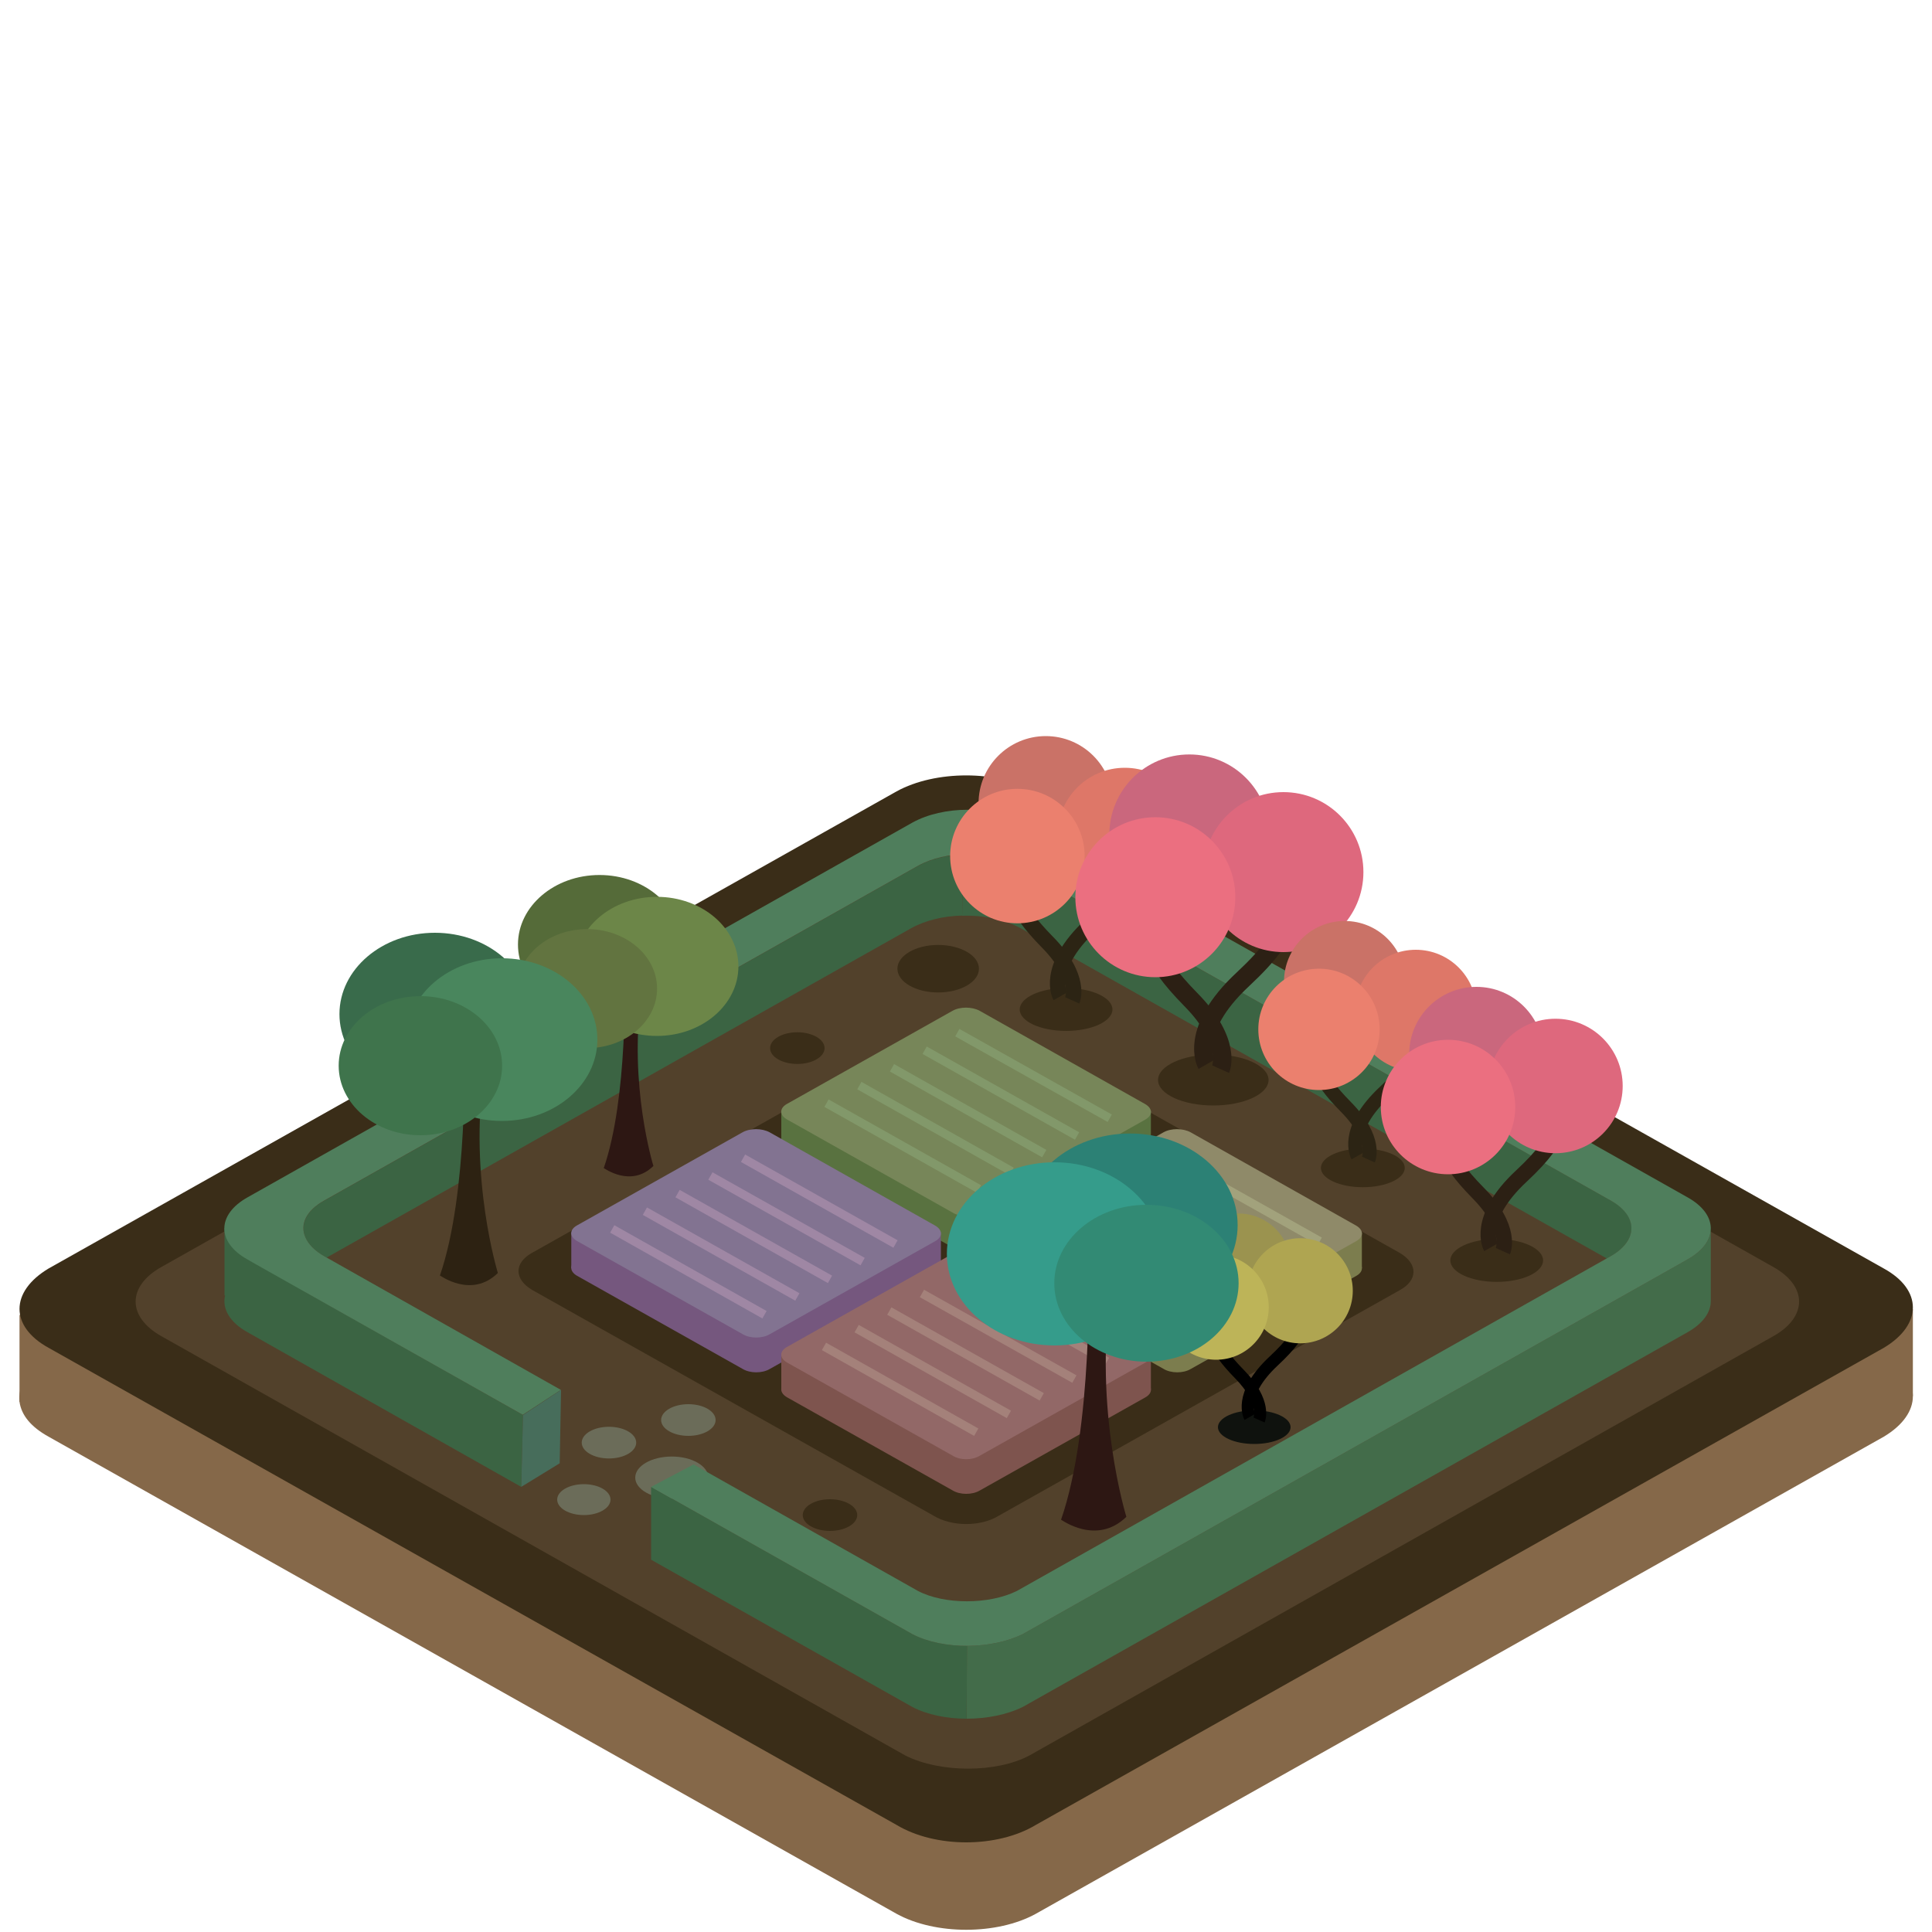 <?xml version="1.0" encoding="utf-8"?>
<!-- Generator: Adobe Illustrator 25.0.1, SVG Export Plug-In . SVG Version: 6.00 Build 0)  -->
<svg version="1.1" id="Layer_1" xmlns="http://www.w3.org/2000/svg" xmlns:xlink="http://www.w3.org/1999/xlink" x="0px" y="0px"
	 viewBox="0 0 100 100" enable-background="new 0 0 100 100" xml:space="preserve">
<g>
	<path fill="#856849" d="M46.41,99.06l-43.9-24.7c-0.9-0.5-1.4-1.1-1.5-1.8c-0.1-0.8,0.4-1.7,1.5-2.3l43.9-24.7c2-1.1,5.2-1.1,7.2,0
		l43.9,24.7c2,1.1,2,2.9,0,4.1l-43.9,24.7C51.61,100.16,48.41,100.16,46.41,99.06z"/>
	<polygon fill="#856849" points="1.01,68.06 99.01,67.76 99.01,72.26 1.01,72.56 	"/>
	<path fill="#3A2D18" d="M46.41,94.46l-43.9-24.7c-2-1.1-2-2.9,0-4.1l43.9-24.7c2-1.1,5.2-1.1,7.2,0l43.9,24.7c2,1.1,2,2.9,0,4.1
		l-43.9,24.7C51.61,95.66,48.41,95.66,46.41,94.46z"/>
	<path fill="#52412B" d="M46.87,90.87l-38.5-21.7c-1.8-1-1.8-2.6,0-3.6l38.5-21.7c1.8-1,4.6-1,6.4,0l38.5,21.7c1.8,1,1.8,2.6,0,3.6
		l-38.5,21.7C51.57,91.77,48.67,91.77,46.87,90.87z"/>
</g>
<path fill="#52412B" d="M46.9,47.12c1.76-1.06,7.13,0.81,8.89,1.87c0,0,10.44,6.4,28.73,15.94c4.57,2.38-5.1,6.11-7.89,8.26
	c-4.28,3.3-16.07,7.15-21.36,12.31c-4.06,3.95-14.42-2.05-15.88-2.94c-3.26-1.98-10.08-6.5-12.6-8.54
	c-3.47-2.82-15.59-5.2-10.47-9.1C29.81,54.65,46.9,47.12,46.9,47.12z"/>
<ellipse fill="#6B6C59" cx="34.77" cy="76.48" rx="1.89" ry="1.09"/>
<path fill="#3A2D18" d="M48.3,78.44L27.55,66.77c-0.95-0.56-0.95-1.41,0-1.93L48.3,53.17c0.95-0.52,2.46-0.52,3.4,0l20.75,11.68
	c0.95,0.56,0.95,1.41,0,1.93L51.7,78.45C50.77,79.03,49.25,79.03,48.3,78.44z"/>
<ellipse fill="#6B6C59" cx="30.22" cy="77.62" rx="1.38" ry="0.8"/>
<ellipse fill="#6B6C59" cx="31.52" cy="74.67" rx="1.41" ry="0.82"/>
<ellipse fill="#6B6C59" cx="35.63" cy="73.5" rx="1.41" ry="0.82"/>
<ellipse fill="#3A2D18" cx="41.27" cy="54.25" rx="1.41" ry="0.82"/>
<ellipse fill="#3A2D18" cx="42.96" cy="78.42" rx="1.41" ry="0.82"/>
<ellipse fill="#3A2D18" cx="48.56" cy="50.14" rx="2.11" ry="1.23"/>
<path fill="#3B6443" d="M49.8,47.4c1.09-0.04,2.2,0.19,3.06,0.66l30.31,17.08l0.2-0.12c0.49-0.28,0.82-0.62,0.97-0.97
	c0.3-0.67-0.03-1.39-0.97-1.91L52.63,44.82c-0.77-0.43-1.78-0.63-2.76-0.59L49.8,47.4z"/>
<path fill="#3B6443" d="M16.78,62.15l30.74-17.33c0.66-0.37,1.5-0.56,2.35-0.59l-0.07,3.16c-0.95,0.02-1.9,0.24-2.65,0.66
	L16.91,65.09l-0.13-0.07c-0.49-0.28-0.82-0.62-0.97-0.97C15.52,63.38,15.85,62.66,16.78,62.15z"/>
<path fill="#436C4A" d="M50.05,85.19h0.07c1.01-0.01,2.03-0.22,2.82-0.61l33.91-19.11l0.49-0.28c0.81-0.45,1.21-1.03,1.21-1.61v3.77
	c0,0.58-0.41,1.16-1.21,1.61l-34.4,19.39c-0.81,0.4-1.86,0.61-2.91,0.61L50.05,85.19z"/>
<path fill="#3B6443" d="M50.05,85.19l-0.02,3.77c-1.03,0-2.05-0.21-2.81-0.61L33.7,80.73v-3.77l13.52,7.62
	C47.98,84.98,49,85.19,50.05,85.19z"/>
<path fill="#3B6443" d="M11.62,67.04v-3.48l4.2,2.42l-0.03,0.88l11.28,6.38l0,0l-0.09,3.72l-14.16-8c-0.94-0.52-1.33-1.23-1.17-1.9
	l-0.04-0.02H11.62z"/>
<path fill="#4F7E5C" d="M12.81,65.19l0.49,0.28l13.76,7.76l1.97-1.29l-12.25-6.92c-0.49-0.28-0.82-0.62-0.97-0.97
	c-0.3-0.67,0.03-1.39,0.97-1.91l30.74-17.33c1.44-0.8,3.67-0.8,5.11,0l30.74,17.33c0.93,0.52,1.26,1.24,0.97,1.91
	c-0.15,0.35-0.48,0.69-0.97,0.97L52.63,82.35c-1.44,0.71-3.75,0.71-5.11,0L35.9,75.8l-2.2,1.16l13.52,7.62
	c0.78,0.41,1.84,0.62,2.9,0.61c1.01-0.01,2.03-0.22,2.82-0.61l33.91-19.11l0.49-0.28c0.81-0.45,1.21-1.03,1.21-1.61v-0.04
	c-0.02-0.57-0.42-1.13-1.21-1.57l-34.4-19.39c-1.61-0.89-4.11-0.89-5.72,0l-34.4,19.39C11.21,62.87,11.21,64.3,12.81,65.19z"/>
<polygon fill="#476D5B" points="27.07,73.24 26.98,76.96 28.97,75.74 29.04,71.94 "/>
<g>
	<g>
		<path fill="#597240" d="M49.3,64.56l-8.57-4.82c-0.39-0.23-0.39-0.58,0-0.8l8.57-4.82c0.39-0.22,1.01-0.22,1.41,0l8.57,4.83
			c0.39,0.23,0.39,0.58,0,0.8l-8.57,4.82C50.32,64.8,49.69,64.8,49.3,64.56z"/>
		<rect x="40.44" y="57.49" fill="#597240" width="19.13" height="1.85"/>
		<path fill="#778659" d="M49.3,62.76l-8.57-4.82c-0.39-0.23-0.39-0.58,0-0.8l8.57-4.82c0.39-0.22,1.01-0.22,1.41,0l8.57,4.83
			c0.39,0.23,0.39,0.58,0,0.8l-8.57,4.82C50.32,63,49.69,63,49.3,62.76z"/>
	</g>
	<g>
		<path fill="#75577E" d="M38.43,70.85l-8.57-4.82c-0.39-0.23-0.39-0.58,0-0.8l8.57-4.82c0.39-0.22,1.01-0.22,1.41,0l8.57,4.83
			c0.39,0.23,0.39,0.58,0,0.8l-8.57,4.82C39.45,71.09,38.82,71.09,38.43,70.85z"/>
		<rect x="29.57" y="63.79" fill="#75577E" width="19.13" height="1.85"/>
		<path fill="#827391" d="M38.43,69.05l-8.57-4.82c-0.39-0.23-0.39-0.58,0-0.8l8.57-4.82c0.39-0.22,1.01-0.22,1.41,0l8.57,4.83
			c0.39,0.23,0.39,0.58,0,0.8l-8.57,4.82C39.45,69.29,38.82,69.29,38.43,69.05z"/>
	</g>
	<g>
		<path fill="#7C7D4E" d="M60.22,70.85l-8.57-4.82c-0.39-0.23-0.39-0.58,0-0.8l8.57-4.82c0.39-0.22,1.01-0.22,1.41,0l8.57,4.83
			c0.39,0.23,0.39,0.58,0,0.8l-8.57,4.82C61.24,71.09,60.61,71.09,60.22,70.85z"/>
		<rect x="51.36" y="63.79" fill="#7C7D4E" width="19.13" height="1.85"/>
		<path fill="#8F8A69" d="M60.22,69.05l-8.57-4.82c-0.39-0.23-0.39-0.58,0-0.8l8.57-4.82c0.39-0.22,1.01-0.22,1.41,0l8.57,4.83
			c0.39,0.23,0.39,0.58,0,0.8l-8.57,4.82C61.24,69.29,60.61,69.29,60.22,69.05z"/>
	</g>
	<g>
		<path fill="#7E544E" d="M49.3,77.14l-8.57-4.82c-0.39-0.23-0.39-0.58,0-0.8l8.57-4.82c0.39-0.22,1.01-0.22,1.41,0l8.57,4.83
			c0.39,0.23,0.39,0.58,0,0.8l-8.57,4.82C50.32,77.38,49.69,77.38,49.3,77.14z"/>
		<rect x="40.44" y="70.08" fill="#7E544E" width="19.13" height="1.85"/>
		<path fill="#926867" d="M49.3,75.34l-8.57-4.82c-0.39-0.23-0.39-0.58,0-0.8l8.57-4.82c0.39-0.22,1.01-0.22,1.41,0l8.57,4.83
			c0.39,0.23,0.39,0.58,0,0.8l-8.57,4.82C50.32,75.59,49.69,75.59,49.3,75.34z"/>
	</g>
	<g>
		<line fill="none" stroke="#9F87A4" stroke-width="0.442" stroke-miterlimit="10" x1="31.69" y1="63.61" x2="39.57" y2="68.05"/>
		<line fill="none" stroke="#9F87A4" stroke-width="0.442" stroke-miterlimit="10" x1="33.38" y1="62.69" x2="41.27" y2="67.13"/>
		<line fill="none" stroke="#9F87A4" stroke-width="0.442" stroke-miterlimit="10" x1="35.07" y1="61.78" x2="42.96" y2="66.22"/>
		<line fill="none" stroke="#9F87A4" stroke-width="0.442" stroke-miterlimit="10" x1="36.77" y1="60.87" x2="44.65" y2="65.3"/>
		<line fill="none" stroke="#9F87A4" stroke-width="0.442" stroke-miterlimit="10" x1="38.46" y1="59.95" x2="46.35" y2="64.39"/>
	</g>
	<g>
		<line fill="none" stroke="#A4817A" stroke-width="0.442" stroke-miterlimit="10" x1="42.65" y1="69.69" x2="50.53" y2="74.13"/>
		<line fill="none" stroke="#A4817A" stroke-width="0.442" stroke-miterlimit="10" x1="44.34" y1="68.77" x2="52.22" y2="73.21"/>
		<line fill="none" stroke="#A4817A" stroke-width="0.442" stroke-miterlimit="10" x1="46.03" y1="67.86" x2="53.92" y2="72.3"/>
		<line fill="none" stroke="#A4817A" stroke-width="0.442" stroke-miterlimit="10" x1="47.72" y1="66.95" x2="55.61" y2="71.38"/>
		<line fill="none" stroke="#A4817A" stroke-width="0.442" stroke-miterlimit="10" x1="49.42" y1="66.03" x2="57.3" y2="70.47"/>
	</g>
	<g>
		<line fill="none" stroke="#A2A27C" stroke-width="0.442" stroke-miterlimit="10" x1="53.66" y1="63.47" x2="61.54" y2="67.91"/>
		<line fill="none" stroke="#A2A27C" stroke-width="0.442" stroke-miterlimit="10" x1="55.35" y1="62.56" x2="63.24" y2="67"/>
		<line fill="none" stroke="#A2A27C" stroke-width="0.442" stroke-miterlimit="10" x1="57.04" y1="61.64" x2="64.93" y2="66.08"/>
		<line fill="none" stroke="#A2A27C" stroke-width="0.442" stroke-miterlimit="10" x1="58.74" y1="60.73" x2="66.62" y2="65.17"/>
		<line fill="none" stroke="#A2A27C" stroke-width="0.442" stroke-miterlimit="10" x1="60.43" y1="59.82" x2="68.31" y2="64.25"/>
	</g>
	<g>
		<line fill="none" stroke="#82986A" stroke-width="0.442" stroke-miterlimit="10" x1="42.78" y1="57.1" x2="50.67" y2="61.54"/>
		<line fill="none" stroke="#82986A" stroke-width="0.442" stroke-miterlimit="10" x1="44.48" y1="56.19" x2="52.36" y2="60.63"/>
		<line fill="none" stroke="#82986A" stroke-width="0.442" stroke-miterlimit="10" x1="46.17" y1="55.27" x2="54.05" y2="59.71"/>
		<line fill="none" stroke="#82986A" stroke-width="0.442" stroke-miterlimit="10" x1="47.86" y1="54.36" x2="55.75" y2="58.8"/>
		<line fill="none" stroke="#82986A" stroke-width="0.442" stroke-miterlimit="10" x1="49.55" y1="53.45" x2="57.44" y2="57.88"/>
	</g>
</g>
<g>
	<ellipse fill="#556B39" cx="31.03" cy="48.89" rx="4.22" ry="3.6"/>
	<path fill="#2D1713" d="M31.25,60.46c1.26-3.63,1.08-9.91,1.08-9.91s1.57-3.81,0.88,0.89c-0.69,4.7,0.61,8.91,0.61,8.91
		C32.65,61.5,31.26,60.45,31.25,60.46z"/>
	<ellipse fill="#6C8648" cx="34" cy="50.02" rx="4.22" ry="3.6"/>
	<ellipse fill="#627440" cx="30.39" cy="51.17" rx="3.62" ry="3.08"/>
</g>
<g>
	<ellipse fill="#396B4B" cx="22.51" cy="52.49" rx="4.94" ry="4.21"/>
	<path fill="#2D2212" d="M22.77,66.02c1.47-4.25,1.26-11.59,1.26-11.59s1.83-4.46,1.03,1.04c-0.81,5.5,0.71,10.42,0.71,10.42
		C24.4,67.23,22.78,66.01,22.77,66.02z"/>
	<ellipse fill="#49865D" cx="25.98" cy="53.81" rx="4.94" ry="4.21"/>
	<ellipse fill="#3F744C" cx="21.76" cy="55.16" rx="4.23" ry="3.6"/>
</g>
<g>
	<ellipse fill="#3A2D18" cx="55.18" cy="52.25" rx="2.4" ry="1.11"/>
	<path fill="none" stroke="#2C2414" stroke-width="0.801" stroke-miterlimit="10" d="M55.5,51.78c0,0,0.53-1.18-1.3-3.03
		c-1.89-1.93-1.47-2.29-1.5-2.93"/>
	<path fill="none" stroke="#2C2414" stroke-width="0.801" stroke-miterlimit="10" d="M54.88,51.57c0,0-0.83-1.45,1.58-3.69
		c2.4-2.24,1.79-2.79,1.83-3.57"/>
	<g>
		<circle fill="#CA7267" cx="54.13" cy="41.58" r="3.48"/>
		<circle fill="#DE7768" cx="58.22" cy="43.22" r="3.48"/>
		<circle fill="#EB806E" cx="52.66" cy="44.31" r="3.48"/>
	</g>
</g>
<g>
	<ellipse fill="#3A2D18" cx="62.8" cy="55.9" rx="2.86" ry="1.32"/>
	<path fill="none" stroke="#2C2014" stroke-width="0.955" stroke-miterlimit="10" d="M63.18,55.34c0,0,0.63-1.4-1.55-3.61
		c-2.25-2.3-1.76-2.73-1.79-3.49"/>
	<path fill="none" stroke="#2C2014" stroke-width="0.955" stroke-miterlimit="10" d="M62.45,55.09c0,0-0.99-1.73,1.88-4.4
		c2.86-2.67,2.14-3.32,2.18-4.25"/>
	<g>
		<circle fill="#CA677D" cx="61.56" cy="43.19" r="4.14"/>
		<circle fill="#DE687D" cx="66.43" cy="45.14" r="4.14"/>
		<circle fill="#EB6F80" cx="59.8" cy="46.44" r="4.14"/>
	</g>
</g>
<g>
	<ellipse fill="#3A2D18" cx="70.54" cy="60.45" rx="2.17" ry="1"/>
	<path fill="none" stroke="#2C2414" stroke-width="0.723" stroke-miterlimit="10" d="M70.83,60.02c0,0,0.48-1.06-1.17-2.73
		c-1.71-1.74-1.33-2.07-1.35-2.65"/>
	<path fill="none" stroke="#2C2414" stroke-width="0.723" stroke-miterlimit="10" d="M70.27,59.83c0,0-0.75-1.31,1.42-3.33
		c2.17-2.03,1.62-2.52,1.65-3.22"/>
	<g>
		<circle fill="#CA7267" cx="69.6" cy="50.81" r="3.14"/>
		<circle fill="#DE7768" cx="73.28" cy="52.3" r="3.14"/>
		<circle fill="#EB806E" cx="68.27" cy="53.28" r="3.14"/>
	</g>
</g>
<g>
	<ellipse fill="#3A2D18" cx="77.47" cy="65.24" rx="2.4" ry="1.11"/>
	<path fill="none" stroke="#2C2014" stroke-width="0.801" stroke-miterlimit="10" d="M77.79,64.76c0,0,0.53-1.18-1.3-3.03
		c-1.89-1.93-1.47-2.29-1.5-2.93"/>
	<path fill="none" stroke="#2C2014" stroke-width="0.801" stroke-miterlimit="10" d="M77.17,64.56c0,0-0.83-1.45,1.58-3.69
		c2.4-2.24,1.79-2.79,1.83-3.57"/>
	<g>
		<circle fill="#CA677D" cx="76.42" cy="54.56" r="3.48"/>
		<circle fill="#DE687D" cx="80.51" cy="56.21" r="3.48"/>
		<circle fill="#EB6F80" cx="74.95" cy="57.3" r="3.48"/>
	</g>
</g>
<g>
	<ellipse fill="#0F120E" cx="64.92" cy="73.87" rx="1.88" ry="0.87"/>
	<path fill="none" stroke="#000000" stroke-width="0.626" stroke-miterlimit="10" d="M65.17,73.5c0,0,0.41-0.92-1.01-2.37
		c-1.48-1.51-1.15-1.79-1.17-2.29"/>
	<path fill="none" stroke="#000000" stroke-width="0.626" stroke-miterlimit="10" d="M64.69,73.34c0,0-0.65-1.13,1.23-2.89
		c1.88-1.75,1.4-2.18,1.43-2.79"/>
	<g>
		<circle fill="#9B934F" cx="64.1" cy="65.53" r="2.72"/>
		<circle fill="#AFA551" cx="67.3" cy="66.81" r="2.72"/>
		<circle fill="#BDB458" cx="62.95" cy="67.66" r="2.72"/>
	</g>
</g>
<g>
	<ellipse fill="#2C8175" cx="58.49" cy="63.41" rx="5.57" ry="4.74"/>
	<path fill="#2D1713" d="M54.92,78.66c1.66-4.79,1.42-13.06,1.42-13.06s2.06-5.03,1.16,1.17c-0.91,6.2,0.8,11.74,0.8,11.74
		C56.75,80.02,54.93,78.65,54.92,78.66z"/>
	<ellipse fill="#359C8B" cx="54.58" cy="64.9" rx="5.57" ry="4.74"/>
	<ellipse fill="#328A74" cx="59.34" cy="66.42" rx="4.77" ry="4.06"/>
</g>
</svg>

